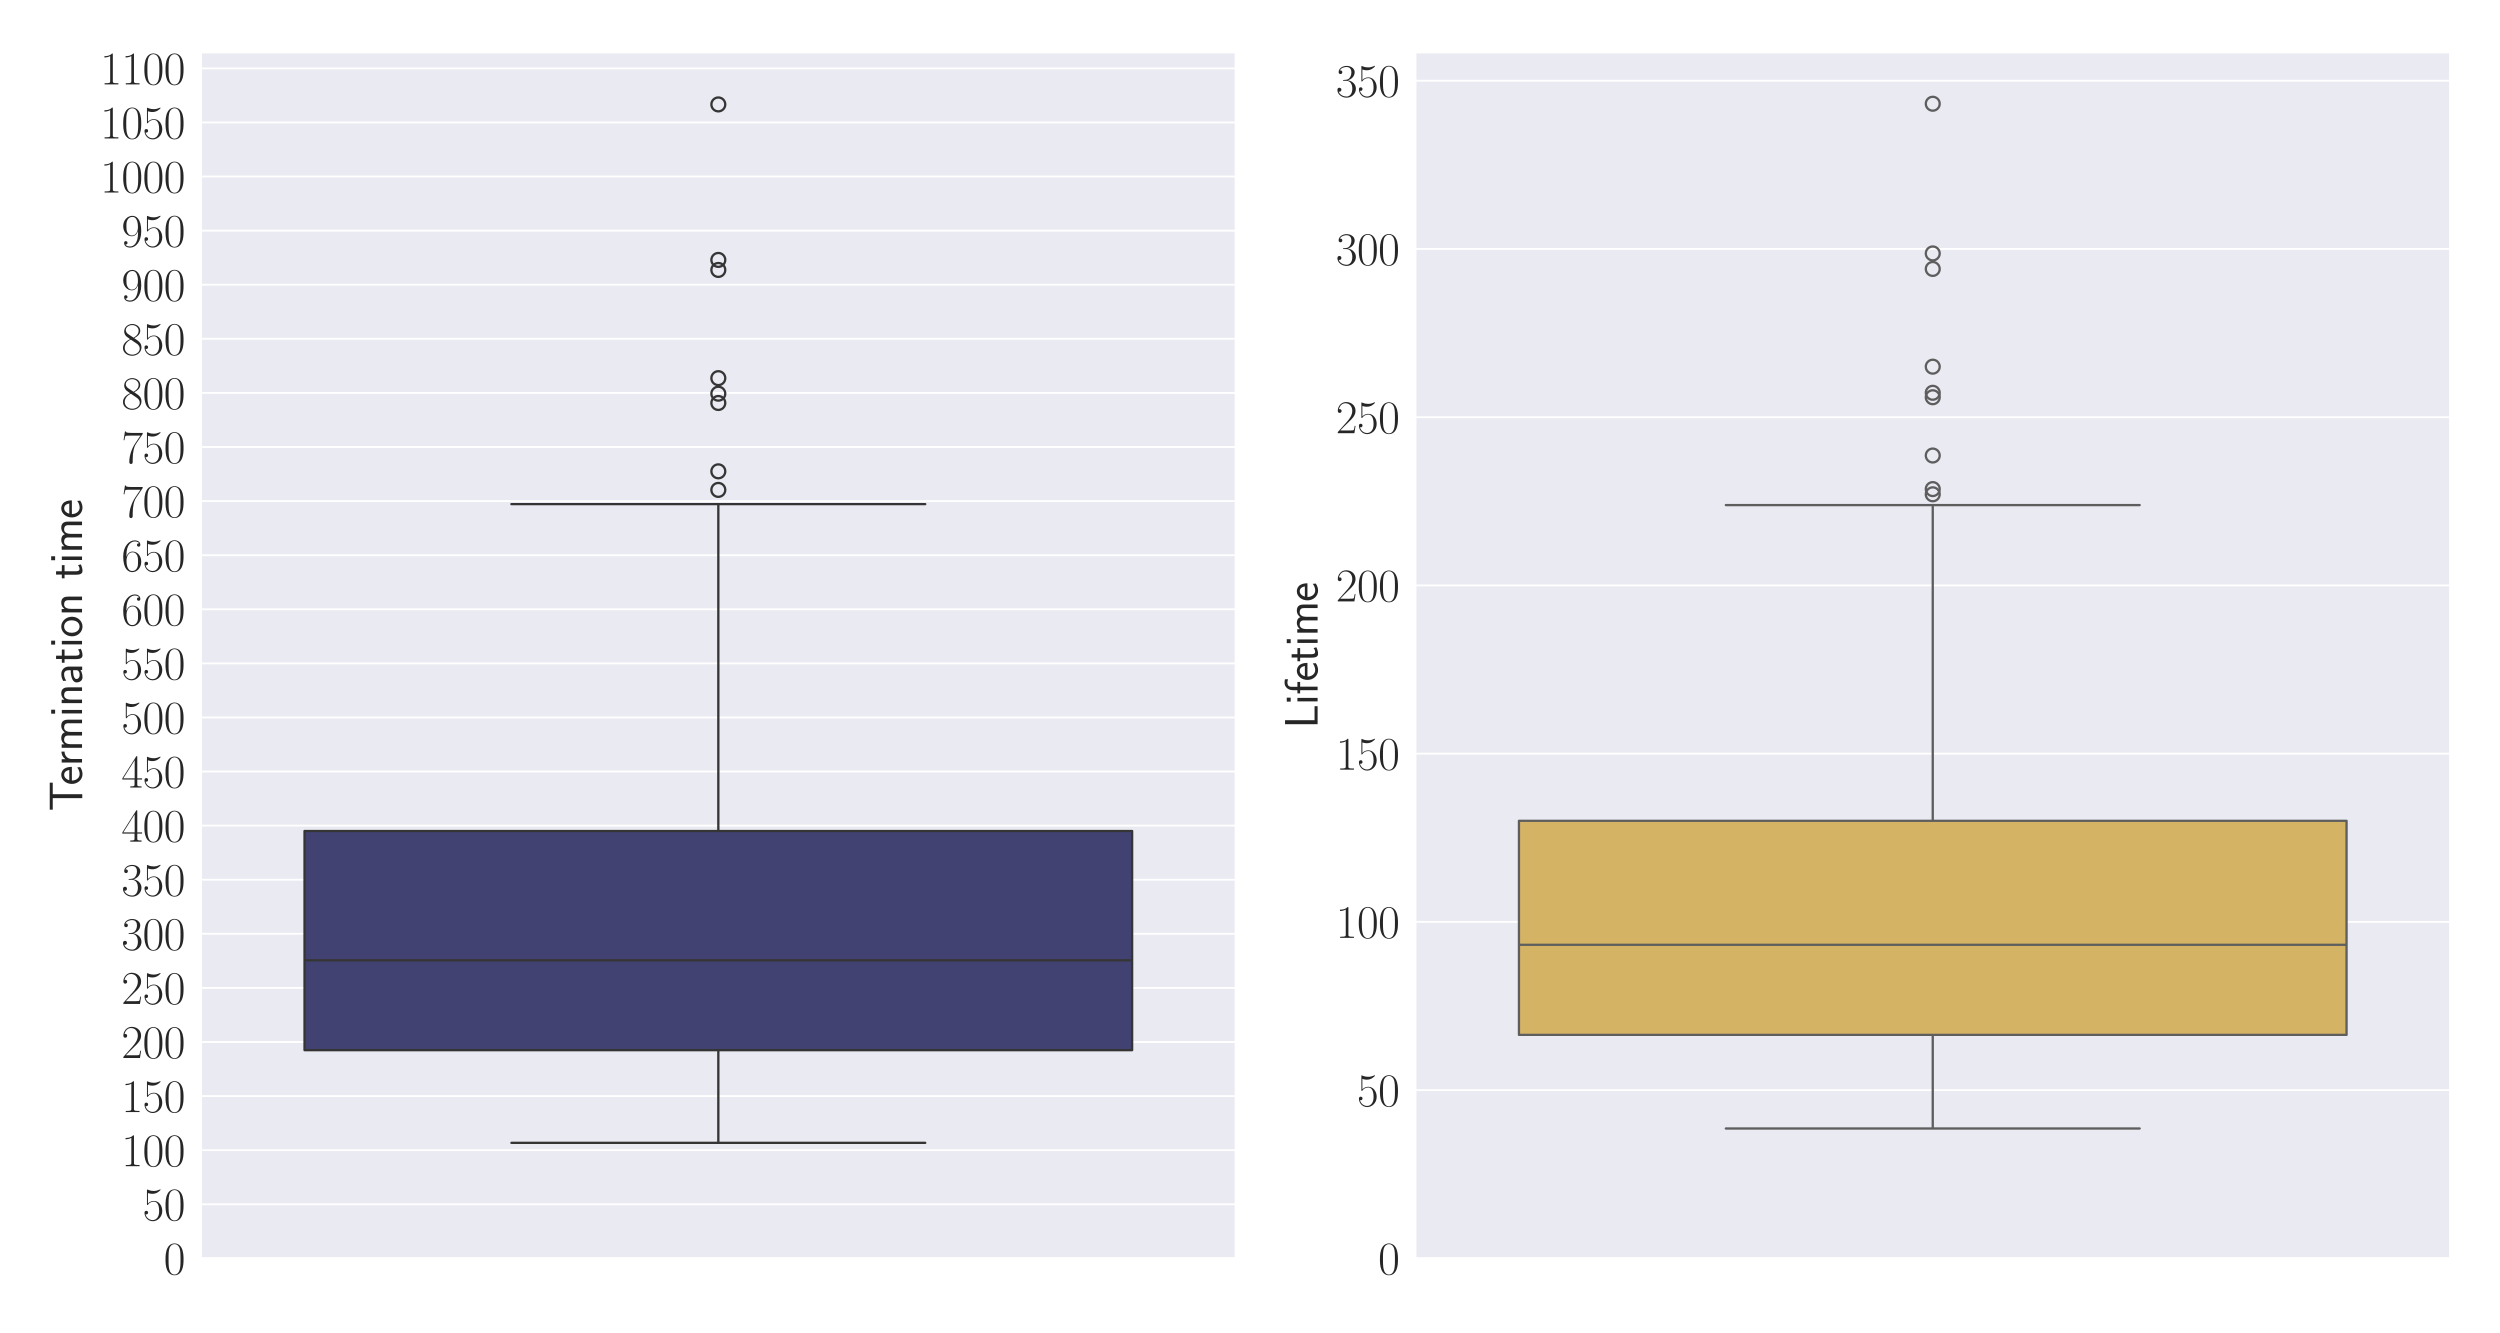 <?xml version="1.0" encoding="utf-8" standalone="no"?>
<!DOCTYPE svg PUBLIC "-//W3C//DTD SVG 1.1//EN"
  "http://www.w3.org/Graphics/SVG/1.1/DTD/svg11.dtd">
<svg xmlns:xlink="http://www.w3.org/1999/xlink" width="1080pt" height="576pt" viewBox="0 0 1080 576" xmlns="http://www.w3.org/2000/svg" version="1.1">
 <defs>
  <style type="text/css">*{stroke-linejoin: round; stroke-linecap: butt}</style>
 </defs>
 <g id="figure_1">
  <g id="patch_1">
   <path d="M 0 576 
L 1080 576 
L 1080 0 
L 0 0 
z
" style="fill: #ffffff"/>
  </g>
  <g id="axes_1">
   <g id="patch_2">
    <path d="M 86.865 543.606 
L 533.769 543.606 
L 533.769 22.681 
L 86.865 22.681 
z
" style="fill: #eaeaf2"/>
   </g>
   <g id="matplotlib.axis_1">
    <g id="xtick_1"/>
   </g>
   <g id="matplotlib.axis_2">
    <g id="ytick_1">
     <g id="line2d_1">
      <path d="M 86.865 543.606 
L 533.769 543.606 
" clip-path="url(#p04469f9570)" style="fill: none; stroke: #ffffff; stroke-width: 0.8; stroke-linecap: round"/>
     </g>
     <g id="text_1">
      <!-- $\mathdefault{0}$ -->
      <g style="fill: #262626" transform="translate(70.727 550.524) scale(0.2 -0.2)">
       <defs>
        <path id="CMR17-30" d="M 2688 2025 
C 2688 2416 2682 3080 2413 3591 
C 2176 4039 1798 4198 1466 4198 
C 1158 4198 768 4058 525 3597 
C 269 3118 243 2524 243 2025 
C 243 1661 250 1106 448 619 
C 723 -39 1216 -128 1466 -128 
C 1760 -128 2208 -7 2470 600 
C 2662 1042 2688 1559 2688 2025 
z
M 1466 -26 
C 1056 -26 813 325 723 812 
C 653 1188 653 1738 653 2096 
C 653 2588 653 2997 736 3387 
C 858 3929 1216 4096 1466 4096 
C 1728 4096 2067 3923 2189 3400 
C 2272 3036 2278 2607 2278 2096 
C 2278 1680 2278 1169 2202 792 
C 2067 95 1690 -26 1466 -26 
z
" transform="scale(0.016)"/>
       </defs>
       <use xlink:href="#CMR17-30" transform="scale(0.996)"/>
      </g>
     </g>
    </g>
    <g id="ytick_2">
     <g id="line2d_2">
      <path d="M 86.865 520.239 
L 533.769 520.239 
" clip-path="url(#p04469f9570)" style="fill: none; stroke: #ffffff; stroke-width: 0.8; stroke-linecap: round"/>
     </g>
     <g id="text_2">
      <!-- $\mathdefault{50}$ -->
      <g style="fill: #262626" transform="translate(61.589 527.158) scale(0.2 -0.2)">
       <defs>
        <path id="CMR17-35" d="M 730 3692 
C 794 3666 1056 3584 1325 3584 
C 1920 3584 2246 3911 2432 4100 
C 2432 4157 2432 4192 2394 4192 
C 2387 4192 2374 4192 2323 4163 
C 2099 4058 1837 3973 1517 3973 
C 1325 3973 1037 3999 723 4139 
C 653 4171 640 4171 634 4171 
C 602 4171 595 4164 595 4037 
L 595 2203 
C 595 2089 595 2057 659 2057 
C 691 2057 704 2070 736 2114 
C 941 2401 1222 2522 1542 2522 
C 1766 2522 2246 2382 2246 1289 
C 2246 1085 2246 715 2054 421 
C 1894 159 1645 25 1370 25 
C 947 25 518 320 403 814 
C 429 807 480 795 506 795 
C 589 795 749 840 749 1038 
C 749 1210 627 1280 506 1280 
C 358 1280 262 1190 262 1011 
C 262 454 704 -128 1382 -128 
C 2042 -128 2669 440 2669 1264 
C 2669 2030 2170 2624 1549 2624 
C 1222 2624 947 2503 730 2274 
L 730 3692 
z
" transform="scale(0.016)"/>
       </defs>
       <use xlink:href="#CMR17-35" transform="scale(0.996)"/>
       <use xlink:href="#CMR17-30" transform="translate(45.69 0) scale(0.996)"/>
      </g>
     </g>
    </g>
    <g id="ytick_3">
     <g id="line2d_3">
      <path d="M 86.865 496.872 
L 533.769 496.872 
" clip-path="url(#p04469f9570)" style="fill: none; stroke: #ffffff; stroke-width: 0.8; stroke-linecap: round"/>
     </g>
     <g id="text_3">
      <!-- $\mathdefault{100}$ -->
      <g style="fill: #262626" transform="translate(52.451 503.791) scale(0.2 -0.2)">
       <defs>
        <path id="CMR17-31" d="M 1702 4058 
C 1702 4192 1696 4192 1606 4192 
C 1357 3916 979 3827 621 3827 
C 602 3827 570 3827 563 3808 
C 557 3795 557 3782 557 3648 
C 755 3648 1088 3686 1344 3839 
L 1344 461 
C 1344 236 1331 160 781 160 
L 589 160 
L 589 0 
C 896 0 1216 0 1523 0 
C 1830 0 2150 0 2458 0 
L 2458 160 
L 2266 160 
C 1715 160 1702 230 1702 458 
L 1702 4058 
z
" transform="scale(0.016)"/>
       </defs>
       <use xlink:href="#CMR17-31" transform="scale(0.996)"/>
       <use xlink:href="#CMR17-30" transform="translate(45.69 0) scale(0.996)"/>
       <use xlink:href="#CMR17-30" transform="translate(91.381 0) scale(0.996)"/>
      </g>
     </g>
    </g>
    <g id="ytick_4">
     <g id="line2d_4">
      <path d="M 86.865 473.506 
L 533.769 473.506 
" clip-path="url(#p04469f9570)" style="fill: none; stroke: #ffffff; stroke-width: 0.8; stroke-linecap: round"/>
     </g>
     <g id="text_4">
      <!-- $\mathdefault{150}$ -->
      <g style="fill: #262626" transform="translate(52.451 480.424) scale(0.2 -0.2)">
       <use xlink:href="#CMR17-31" transform="scale(0.996)"/>
       <use xlink:href="#CMR17-35" transform="translate(45.69 0) scale(0.996)"/>
       <use xlink:href="#CMR17-30" transform="translate(91.381 0) scale(0.996)"/>
      </g>
     </g>
    </g>
    <g id="ytick_5">
     <g id="line2d_5">
      <path d="M 86.865 450.139 
L 533.769 450.139 
" clip-path="url(#p04469f9570)" style="fill: none; stroke: #ffffff; stroke-width: 0.8; stroke-linecap: round"/>
     </g>
     <g id="text_5">
      <!-- $\mathdefault{200}$ -->
      <g style="fill: #262626" transform="translate(52.451 457.057) scale(0.2 -0.2)">
       <defs>
        <path id="CMR17-32" d="M 2669 989 
L 2554 989 
C 2490 536 2438 459 2413 420 
C 2381 369 1920 369 1830 369 
L 602 369 
C 832 619 1280 1072 1824 1597 
C 2214 1967 2669 2402 2669 3035 
C 2669 3790 2067 4224 1395 4224 
C 691 4224 262 3604 262 3030 
C 262 2780 448 2748 525 2748 
C 589 2748 781 2787 781 3010 
C 781 3207 614 3264 525 3264 
C 486 3264 448 3258 422 3245 
C 544 3790 915 4058 1306 4058 
C 1862 4058 2227 3617 2227 3035 
C 2227 2479 1901 2000 1536 1584 
L 262 146 
L 262 0 
L 2515 0 
L 2669 989 
z
" transform="scale(0.016)"/>
       </defs>
       <use xlink:href="#CMR17-32" transform="scale(0.996)"/>
       <use xlink:href="#CMR17-30" transform="translate(45.69 0) scale(0.996)"/>
       <use xlink:href="#CMR17-30" transform="translate(91.381 0) scale(0.996)"/>
      </g>
     </g>
    </g>
    <g id="ytick_6">
     <g id="line2d_6">
      <path d="M 86.865 426.772 
L 533.769 426.772 
" clip-path="url(#p04469f9570)" style="fill: none; stroke: #ffffff; stroke-width: 0.8; stroke-linecap: round"/>
     </g>
     <g id="text_6">
      <!-- $\mathdefault{250}$ -->
      <g style="fill: #262626" transform="translate(52.451 433.691) scale(0.2 -0.2)">
       <use xlink:href="#CMR17-32" transform="scale(0.996)"/>
       <use xlink:href="#CMR17-35" transform="translate(45.69 0) scale(0.996)"/>
       <use xlink:href="#CMR17-30" transform="translate(91.381 0) scale(0.996)"/>
      </g>
     </g>
    </g>
    <g id="ytick_7">
     <g id="line2d_7">
      <path d="M 86.865 403.405 
L 533.769 403.405 
" clip-path="url(#p04469f9570)" style="fill: none; stroke: #ffffff; stroke-width: 0.8; stroke-linecap: round"/>
     </g>
     <g id="text_7">
      <!-- $\mathdefault{300}$ -->
      <g style="fill: #262626" transform="translate(52.451 410.324) scale(0.2 -0.2)">
       <defs>
        <path id="CMR17-33" d="M 1414 2157 
C 1984 2157 2234 1662 2234 1090 
C 2234 320 1824 25 1453 25 
C 1114 25 563 194 390 693 
C 422 680 454 680 486 680 
C 640 680 755 782 755 948 
C 755 1133 614 1216 486 1216 
C 378 1216 211 1165 211 926 
C 211 335 787 -128 1466 -128 
C 2176 -128 2720 430 2720 1085 
C 2720 1707 2208 2157 1600 2227 
C 2086 2328 2554 2756 2554 3329 
C 2554 3820 2048 4179 1472 4179 
C 890 4179 378 3829 378 3329 
C 378 3110 544 3072 627 3072 
C 762 3072 877 3155 877 3321 
C 877 3486 762 3569 627 3569 
C 602 3569 570 3569 544 3557 
C 730 3959 1235 4032 1459 4032 
C 1683 4032 2106 3925 2106 3320 
C 2106 3143 2080 2828 1862 2550 
C 1670 2304 1453 2304 1242 2284 
C 1210 2284 1062 2269 1037 2269 
C 992 2263 966 2257 966 2208 
C 966 2163 973 2157 1101 2157 
L 1414 2157 
z
" transform="scale(0.016)"/>
       </defs>
       <use xlink:href="#CMR17-33" transform="scale(0.996)"/>
       <use xlink:href="#CMR17-30" transform="translate(45.69 0) scale(0.996)"/>
       <use xlink:href="#CMR17-30" transform="translate(91.381 0) scale(0.996)"/>
      </g>
     </g>
    </g>
    <g id="ytick_8">
     <g id="line2d_8">
      <path d="M 86.865 380.039 
L 533.769 380.039 
" clip-path="url(#p04469f9570)" style="fill: none; stroke: #ffffff; stroke-width: 0.8; stroke-linecap: round"/>
     </g>
     <g id="text_8">
      <!-- $\mathdefault{350}$ -->
      <g style="fill: #262626" transform="translate(52.451 386.957) scale(0.2 -0.2)">
       <use xlink:href="#CMR17-33" transform="scale(0.996)"/>
       <use xlink:href="#CMR17-35" transform="translate(45.69 0) scale(0.996)"/>
       <use xlink:href="#CMR17-30" transform="translate(91.381 0) scale(0.996)"/>
      </g>
     </g>
    </g>
    <g id="ytick_9">
     <g id="line2d_9">
      <path d="M 86.865 356.672 
L 533.769 356.672 
" clip-path="url(#p04469f9570)" style="fill: none; stroke: #ffffff; stroke-width: 0.8; stroke-linecap: round"/>
     </g>
     <g id="text_9">
      <!-- $\mathdefault{400}$ -->
      <g style="fill: #262626" transform="translate(52.451 363.59) scale(0.2 -0.2)">
       <defs>
        <path id="CMR17-34" d="M 2150 4122 
C 2150 4256 2144 4256 2029 4256 
L 128 1254 
L 128 1088 
L 1779 1088 
L 1779 457 
C 1779 224 1766 160 1318 160 
L 1197 160 
L 1197 0 
C 1402 0 1747 0 1965 0 
C 2182 0 2528 0 2733 0 
L 2733 160 
L 2611 160 
C 2163 160 2150 224 2150 457 
L 2150 1088 
L 2803 1088 
L 2803 1254 
L 2150 1254 
L 2150 4122 
z
M 1798 3703 
L 1798 1254 
L 256 1254 
L 1798 3703 
z
" transform="scale(0.016)"/>
       </defs>
       <use xlink:href="#CMR17-34" transform="scale(0.996)"/>
       <use xlink:href="#CMR17-30" transform="translate(45.69 0) scale(0.996)"/>
       <use xlink:href="#CMR17-30" transform="translate(91.381 0) scale(0.996)"/>
      </g>
     </g>
    </g>
    <g id="ytick_10">
     <g id="line2d_10">
      <path d="M 86.865 333.305 
L 533.769 333.305 
" clip-path="url(#p04469f9570)" style="fill: none; stroke: #ffffff; stroke-width: 0.8; stroke-linecap: round"/>
     </g>
     <g id="text_10">
      <!-- $\mathdefault{450}$ -->
      <g style="fill: #262626" transform="translate(52.451 340.224) scale(0.2 -0.2)">
       <use xlink:href="#CMR17-34" transform="scale(0.996)"/>
       <use xlink:href="#CMR17-35" transform="translate(45.69 0) scale(0.996)"/>
       <use xlink:href="#CMR17-30" transform="translate(91.381 0) scale(0.996)"/>
      </g>
     </g>
    </g>
    <g id="ytick_11">
     <g id="line2d_11">
      <path d="M 86.865 309.938 
L 533.769 309.938 
" clip-path="url(#p04469f9570)" style="fill: none; stroke: #ffffff; stroke-width: 0.8; stroke-linecap: round"/>
     </g>
     <g id="text_11">
      <!-- $\mathdefault{500}$ -->
      <g style="fill: #262626" transform="translate(52.451 316.857) scale(0.2 -0.2)">
       <use xlink:href="#CMR17-35" transform="scale(0.996)"/>
       <use xlink:href="#CMR17-30" transform="translate(45.69 0) scale(0.996)"/>
       <use xlink:href="#CMR17-30" transform="translate(91.381 0) scale(0.996)"/>
      </g>
     </g>
    </g>
    <g id="ytick_12">
     <g id="line2d_12">
      <path d="M 86.865 286.572 
L 533.769 286.572 
" clip-path="url(#p04469f9570)" style="fill: none; stroke: #ffffff; stroke-width: 0.8; stroke-linecap: round"/>
     </g>
     <g id="text_12">
      <!-- $\mathdefault{550}$ -->
      <g style="fill: #262626" transform="translate(52.451 293.49) scale(0.2 -0.2)">
       <use xlink:href="#CMR17-35" transform="scale(0.996)"/>
       <use xlink:href="#CMR17-35" transform="translate(45.69 0) scale(0.996)"/>
       <use xlink:href="#CMR17-30" transform="translate(91.381 0) scale(0.996)"/>
      </g>
     </g>
    </g>
    <g id="ytick_13">
     <g id="line2d_13">
      <path d="M 86.865 263.205 
L 533.769 263.205 
" clip-path="url(#p04469f9570)" style="fill: none; stroke: #ffffff; stroke-width: 0.8; stroke-linecap: round"/>
     </g>
     <g id="text_13">
      <!-- $\mathdefault{600}$ -->
      <g style="fill: #262626" transform="translate(52.451 270.123) scale(0.2 -0.2)">
       <defs>
        <path id="CMR17-36" d="M 678 2176 
C 678 3690 1395 4032 1811 4032 
C 1946 4032 2272 4009 2400 3776 
C 2298 3776 2106 3776 2106 3553 
C 2106 3381 2246 3323 2336 3323 
C 2394 3323 2566 3348 2566 3560 
C 2566 3954 2246 4179 1805 4179 
C 1043 4179 243 3390 243 1984 
C 243 253 966 -128 1478 -128 
C 2099 -128 2688 427 2688 1283 
C 2688 2081 2170 2662 1517 2662 
C 1126 2662 838 2407 678 1960 
L 678 2176 
z
M 1478 25 
C 691 25 691 1200 691 1436 
C 691 1896 909 2560 1504 2560 
C 1613 2560 1926 2560 2138 2120 
C 2253 1870 2253 1609 2253 1289 
C 2253 944 2253 690 2118 434 
C 1978 171 1773 25 1478 25 
z
" transform="scale(0.016)"/>
       </defs>
       <use xlink:href="#CMR17-36" transform="scale(0.996)"/>
       <use xlink:href="#CMR17-30" transform="translate(45.69 0) scale(0.996)"/>
       <use xlink:href="#CMR17-30" transform="translate(91.381 0) scale(0.996)"/>
      </g>
     </g>
    </g>
    <g id="ytick_14">
     <g id="line2d_14">
      <path d="M 86.865 239.838 
L 533.769 239.838 
" clip-path="url(#p04469f9570)" style="fill: none; stroke: #ffffff; stroke-width: 0.8; stroke-linecap: round"/>
     </g>
     <g id="text_14">
      <!-- $\mathdefault{650}$ -->
      <g style="fill: #262626" transform="translate(52.451 246.757) scale(0.2 -0.2)">
       <use xlink:href="#CMR17-36" transform="scale(0.996)"/>
       <use xlink:href="#CMR17-35" transform="translate(45.69 0) scale(0.996)"/>
       <use xlink:href="#CMR17-30" transform="translate(91.381 0) scale(0.996)"/>
      </g>
     </g>
    </g>
    <g id="ytick_15">
     <g id="line2d_15">
      <path d="M 86.865 216.471 
L 533.769 216.471 
" clip-path="url(#p04469f9570)" style="fill: none; stroke: #ffffff; stroke-width: 0.8; stroke-linecap: round"/>
     </g>
     <g id="text_15">
      <!-- $\mathdefault{700}$ -->
      <g style="fill: #262626" transform="translate(52.451 223.39) scale(0.2 -0.2)">
       <defs>
        <path id="CMR17-37" d="M 2886 3941 
L 2886 4081 
L 1382 4081 
C 634 4081 621 4165 595 4288 
L 480 4288 
L 294 3094 
L 410 3094 
C 429 3215 474 3540 550 3661 
C 589 3712 1062 3712 1171 3712 
L 2579 3712 
L 1869 2661 
C 1395 1954 1069 999 1069 165 
C 1069 89 1069 -128 1299 -128 
C 1530 -128 1530 89 1530 171 
L 1530 465 
C 1530 1508 1709 2196 2003 2636 
L 2886 3941 
z
" transform="scale(0.016)"/>
       </defs>
       <use xlink:href="#CMR17-37" transform="scale(0.996)"/>
       <use xlink:href="#CMR17-30" transform="translate(45.69 0) scale(0.996)"/>
       <use xlink:href="#CMR17-30" transform="translate(91.381 0) scale(0.996)"/>
      </g>
     </g>
    </g>
    <g id="ytick_16">
     <g id="line2d_16">
      <path d="M 86.865 193.105 
L 533.769 193.105 
" clip-path="url(#p04469f9570)" style="fill: none; stroke: #ffffff; stroke-width: 0.8; stroke-linecap: round"/>
     </g>
     <g id="text_16">
      <!-- $\mathdefault{750}$ -->
      <g style="fill: #262626" transform="translate(52.451 200.023) scale(0.2 -0.2)">
       <use xlink:href="#CMR17-37" transform="scale(0.996)"/>
       <use xlink:href="#CMR17-35" transform="translate(45.69 0) scale(0.996)"/>
       <use xlink:href="#CMR17-30" transform="translate(91.381 0) scale(0.996)"/>
      </g>
     </g>
    </g>
    <g id="ytick_17">
     <g id="line2d_17">
      <path d="M 86.865 169.738 
L 533.769 169.738 
" clip-path="url(#p04469f9570)" style="fill: none; stroke: #ffffff; stroke-width: 0.8; stroke-linecap: round"/>
     </g>
     <g id="text_17">
      <!-- $\mathdefault{800}$ -->
      <g style="fill: #262626" transform="translate(52.451 176.656) scale(0.2 -0.2)">
       <defs>
        <path id="CMR17-38" d="M 1741 2264 
C 2144 2467 2554 2773 2554 3263 
C 2554 3841 1990 4179 1472 4179 
C 890 4179 378 3759 378 3180 
C 378 3021 416 2747 666 2505 
C 730 2442 998 2251 1171 2130 
C 883 1983 211 1634 211 934 
C 211 279 838 -128 1459 -128 
C 2144 -128 2720 362 2720 1010 
C 2720 1590 2330 1857 2074 2029 
L 1741 2264 
z
M 902 2822 
C 851 2854 595 3051 595 3351 
C 595 3739 998 4032 1459 4032 
C 1965 4032 2336 3676 2336 3262 
C 2336 2669 1670 2331 1638 2331 
C 1632 2331 1626 2331 1574 2370 
L 902 2822 
z
M 2080 1519 
C 2176 1449 2483 1240 2483 851 
C 2483 381 2010 25 1472 25 
C 890 25 448 438 448 940 
C 448 1443 838 1862 1280 2060 
L 2080 1519 
z
" transform="scale(0.016)"/>
       </defs>
       <use xlink:href="#CMR17-38" transform="scale(0.996)"/>
       <use xlink:href="#CMR17-30" transform="translate(45.69 0) scale(0.996)"/>
       <use xlink:href="#CMR17-30" transform="translate(91.381 0) scale(0.996)"/>
      </g>
     </g>
    </g>
    <g id="ytick_18">
     <g id="line2d_18">
      <path d="M 86.865 146.371 
L 533.769 146.371 
" clip-path="url(#p04469f9570)" style="fill: none; stroke: #ffffff; stroke-width: 0.8; stroke-linecap: round"/>
     </g>
     <g id="text_18">
      <!-- $\mathdefault{850}$ -->
      <g style="fill: #262626" transform="translate(52.451 153.29) scale(0.2 -0.2)">
       <use xlink:href="#CMR17-38" transform="scale(0.996)"/>
       <use xlink:href="#CMR17-35" transform="translate(45.69 0) scale(0.996)"/>
       <use xlink:href="#CMR17-30" transform="translate(91.381 0) scale(0.996)"/>
      </g>
     </g>
    </g>
    <g id="ytick_19">
     <g id="line2d_19">
      <path d="M 86.865 123.004 
L 533.769 123.004 
" clip-path="url(#p04469f9570)" style="fill: none; stroke: #ffffff; stroke-width: 0.8; stroke-linecap: round"/>
     </g>
     <g id="text_19">
      <!-- $\mathdefault{900}$ -->
      <g style="fill: #262626" transform="translate(52.451 129.923) scale(0.2 -0.2)">
       <defs>
        <path id="CMR17-39" d="M 2253 1864 
C 2253 464 1670 31 1190 31 
C 1043 31 685 31 538 294 
C 704 268 826 357 826 518 
C 826 692 685 749 595 749 
C 538 749 365 723 365 506 
C 365 71 742 -128 1203 -128 
C 1939 -128 2688 674 2688 2073 
C 2688 3817 1971 4179 1485 4179 
C 851 4179 243 3628 243 2778 
C 243 1991 762 1408 1414 1408 
C 1952 1408 2189 1903 2253 2112 
L 2253 1864 
z
M 1427 1510 
C 1254 1510 1011 1542 813 1922 
C 678 2169 678 2461 678 2771 
C 678 3146 678 3405 858 3684 
C 947 3817 1114 4032 1485 4032 
C 2240 4032 2240 2885 2240 2632 
C 2240 2182 2035 1510 1427 1510 
z
" transform="scale(0.016)"/>
       </defs>
       <use xlink:href="#CMR17-39" transform="scale(0.996)"/>
       <use xlink:href="#CMR17-30" transform="translate(45.69 0) scale(0.996)"/>
       <use xlink:href="#CMR17-30" transform="translate(91.381 0) scale(0.996)"/>
      </g>
     </g>
    </g>
    <g id="ytick_20">
     <g id="line2d_20">
      <path d="M 86.865 99.638 
L 533.769 99.638 
" clip-path="url(#p04469f9570)" style="fill: none; stroke: #ffffff; stroke-width: 0.8; stroke-linecap: round"/>
     </g>
     <g id="text_20">
      <!-- $\mathdefault{950}$ -->
      <g style="fill: #262626" transform="translate(52.451 106.556) scale(0.2 -0.2)">
       <use xlink:href="#CMR17-39" transform="scale(0.996)"/>
       <use xlink:href="#CMR17-35" transform="translate(45.69 0) scale(0.996)"/>
       <use xlink:href="#CMR17-30" transform="translate(91.381 0) scale(0.996)"/>
      </g>
     </g>
    </g>
    <g id="ytick_21">
     <g id="line2d_21">
      <path d="M 86.865 76.271 
L 533.769 76.271 
" clip-path="url(#p04469f9570)" style="fill: none; stroke: #ffffff; stroke-width: 0.8; stroke-linecap: round"/>
     </g>
     <g id="text_21">
      <!-- $\mathdefault{1000}$ -->
      <g style="fill: #262626" transform="translate(43.313 83.189) scale(0.2 -0.2)">
       <use xlink:href="#CMR17-31" transform="scale(0.996)"/>
       <use xlink:href="#CMR17-30" transform="translate(45.69 0) scale(0.996)"/>
       <use xlink:href="#CMR17-30" transform="translate(91.381 0) scale(0.996)"/>
       <use xlink:href="#CMR17-30" transform="translate(137.071 0) scale(0.996)"/>
      </g>
     </g>
    </g>
    <g id="ytick_22">
     <g id="line2d_22">
      <path d="M 86.865 52.904 
L 533.769 52.904 
" clip-path="url(#p04469f9570)" style="fill: none; stroke: #ffffff; stroke-width: 0.8; stroke-linecap: round"/>
     </g>
     <g id="text_22">
      <!-- $\mathdefault{1050}$ -->
      <g style="fill: #262626" transform="translate(43.313 59.823) scale(0.2 -0.2)">
       <use xlink:href="#CMR17-31" transform="scale(0.996)"/>
       <use xlink:href="#CMR17-30" transform="translate(45.69 0) scale(0.996)"/>
       <use xlink:href="#CMR17-35" transform="translate(91.381 0) scale(0.996)"/>
       <use xlink:href="#CMR17-30" transform="translate(137.071 0) scale(0.996)"/>
      </g>
     </g>
    </g>
    <g id="ytick_23">
     <g id="line2d_23">
      <path d="M 86.865 29.537 
L 533.769 29.537 
" clip-path="url(#p04469f9570)" style="fill: none; stroke: #ffffff; stroke-width: 0.8; stroke-linecap: round"/>
     </g>
     <g id="text_23">
      <!-- $\mathdefault{1100}$ -->
      <g style="fill: #262626" transform="translate(43.313 36.456) scale(0.2 -0.2)">
       <use xlink:href="#CMR17-31" transform="scale(0.996)"/>
       <use xlink:href="#CMR17-31" transform="translate(45.69 0) scale(0.996)"/>
       <use xlink:href="#CMR17-30" transform="translate(91.381 0) scale(0.996)"/>
       <use xlink:href="#CMR17-30" transform="translate(137.071 0) scale(0.996)"/>
      </g>
     </g>
    </g>
    <g id="text_24">
     <!-- Termination time -->
     <g style="fill: #262626" transform="translate(35.437 350.47) rotate(-90) scale(0.2 -0.2)">
      <defs>
       <path id="CMSS17-54" d="M 2317 3968 
L 2848 3968 
C 2925 3968 3002 3968 3078 3968 
L 3878 3968 
L 3878 4376 
L 218 4376 
L 218 3968 
L 1018 3968 
C 1094 3968 1171 3968 1248 3968 
L 1779 3968 
L 1779 -32 
L 2317 -32 
L 2317 3968 
z
" transform="scale(0.016)"/>
       <path id="CMSS17-65" d="M 2502 1377 
C 2502 1590 2490 2003 2285 2345 
C 2061 2713 1696 2816 1421 2816 
C 755 2816 192 2188 192 1375 
C 192 582 774 -64 1510 -64 
C 1798 -64 2150 19 2470 248 
C 2470 274 2458 414 2451 420 
C 2451 433 2432 630 2432 656 
C 2125 407 1773 325 1517 325 
C 1107 325 666 667 646 1377 
L 2502 1377 
z
M 698 1728 
C 781 2084 1062 2421 1421 2421 
C 1517 2421 1965 2421 2080 1728 
L 698 1728 
z
" transform="scale(0.016)"/>
       <path id="CMSS17-72" d="M 954 1363 
C 954 1965 1395 2368 1958 2368 
L 1958 2789 
C 1549 2789 1165 2585 934 2253 
L 934 2758 
L 480 2758 
L 480 0 
L 954 0 
L 954 1363 
z
" transform="scale(0.016)"/>
       <path id="CMSS17-6d" d="M 4288 1877 
C 4288 2308 4179 2816 3462 2816 
C 2982 2816 2694 2516 2566 2331 
C 2451 2670 2182 2816 1798 2816 
C 1363 2816 1088 2568 941 2389 
L 941 2758 
L 474 2758 
L 474 0 
L 960 0 
L 960 1559 
C 960 1939 1101 2428 1555 2428 
C 2138 2428 2138 2016 2138 1829 
L 2138 0 
L 2624 0 
L 2624 1559 
C 2624 1939 2765 2428 3219 2428 
C 3802 2428 3802 2016 3802 1829 
L 3802 0 
L 4288 0 
L 4288 1877 
z
" transform="scale(0.016)"/>
       <path id="CMSS17-69" d="M 979 4183 
L 442 4183 
L 442 3648 
L 979 3648 
L 979 4183 
z
M 947 2739 
L 474 2739 
L 474 0 
L 947 0 
L 947 2739 
z
" transform="scale(0.016)"/>
       <path id="CMSS17-6e" d="M 2618 1877 
C 2618 2283 2522 2816 1798 2816 
C 1389 2816 1120 2606 941 2389 
L 941 2758 
L 474 2758 
L 474 0 
L 960 0 
L 960 1559 
C 960 1964 1114 2428 1549 2428 
C 2112 2428 2131 2048 2131 1829 
L 2131 0 
L 2618 0 
L 2618 1877 
z
" transform="scale(0.016)"/>
       <path id="CMSS17-61" d="M 2406 1791 
C 2406 2392 1978 2808 1402 2808 
C 1120 2808 813 2757 461 2553 
L 499 2135 
C 659 2248 934 2432 1395 2432 
C 1722 2432 1920 2180 1920 1782 
L 1920 1536 
C 896 1536 256 1238 256 726 
C 256 461 416 -64 947 -64 
C 1043 -64 1562 -64 1933 217 
L 1933 -19 
L 2406 -19 
L 2406 1791 
z
M 1920 816 
C 1920 701 1920 548 1728 434 
C 1562 325 1350 325 1261 325 
C 941 325 723 511 723 744 
C 723 1211 1722 1211 1920 1211 
L 1920 816 
z
" transform="scale(0.016)"/>
       <path id="CMSS17-74" d="M 1069 2368 
L 1901 2368 
L 1901 2737 
L 1069 2737 
L 1069 3520 
L 614 3520 
L 614 2737 
L 109 2737 
L 109 2368 
L 602 2368 
L 602 749 
C 602 384 685 -64 1107 -64 
C 1427 -64 1722 25 2003 172 
L 1901 548 
C 1747 414 1562 337 1363 337 
C 1082 337 1069 696 1069 856 
L 1069 2368 
z
" transform="scale(0.016)"/>
       <path id="CMSS17-6f" d="M 2829 1356 
C 2829 2176 2221 2816 1504 2816 
C 768 2816 173 2157 173 1356 
C 173 544 787 -64 1498 -64 
C 2227 -64 2829 563 2829 1356 
z
M 1504 337 
C 1050 337 659 709 659 1408 
C 659 2151 1114 2427 1498 2427 
C 1914 2427 2342 2126 2342 1408 
C 2342 683 1926 337 1504 337 
z
" transform="scale(0.016)"/>
      </defs>
      <use xlink:href="#CMSS17-54" transform="scale(0.996)"/>
      <use xlink:href="#CMSS17-65" transform="translate(56.012 0) scale(0.996)"/>
      <use xlink:href="#CMSS17-72" transform="translate(97.651 0) scale(0.996)"/>
      <use xlink:href="#CMSS17-6d" transform="translate(129.561 0) scale(0.996)"/>
      <use xlink:href="#CMSS17-69" transform="translate(203.79 0) scale(0.996)"/>
      <use xlink:href="#CMSS17-6e" transform="translate(225.971 0) scale(0.996)"/>
      <use xlink:href="#CMSS17-61" transform="translate(274.176 0) scale(0.996)"/>
      <use xlink:href="#CMSS17-74" transform="translate(319.098 0) scale(0.996)"/>
      <use xlink:href="#CMSS17-69" transform="translate(352.929 0) scale(0.996)"/>
      <use xlink:href="#CMSS17-6f" transform="translate(375.11 0) scale(0.996)"/>
      <use xlink:href="#CMSS17-6e" transform="translate(421.954 0) scale(0.996)"/>
      <use xlink:href="#CMSS17-74" transform="translate(501.388 0) scale(0.996)"/>
      <use xlink:href="#CMSS17-69" transform="translate(535.219 0) scale(0.996)"/>
      <use xlink:href="#CMSS17-6d" transform="translate(557.4 0) scale(0.996)"/>
      <use xlink:href="#CMSS17-65" transform="translate(631.629 0) scale(0.996)"/>
     </g>
    </g>
   </g>
   <g id="patch_3">
    <path d="M 131.555 453.669 
L 489.079 453.669 
L 489.079 358.991 
L 131.555 358.991 
L 131.555 453.669 
z
" clip-path="url(#p04469f9570)" style="fill: #414271; stroke: #353535; stroke-linejoin: miter"/>
   </g>
   <g id="line2d_24">
    <path d="M 310.317 453.669 
L 310.317 493.712 
" clip-path="url(#p04469f9570)" style="fill: none; stroke: #353535"/>
   </g>
   <g id="line2d_25">
    <path d="M 310.317 358.991 
L 310.317 217.782 
" clip-path="url(#p04469f9570)" style="fill: none; stroke: #353535"/>
   </g>
   <g id="line2d_26">
    <path d="M 220.936 493.712 
L 399.698 493.712 
" clip-path="url(#p04469f9570)" style="fill: none; stroke: #353535; stroke-linecap: round"/>
   </g>
   <g id="line2d_27">
    <path d="M 220.936 217.782 
L 399.698 217.782 
" clip-path="url(#p04469f9570)" style="fill: none; stroke: #353535; stroke-linecap: round"/>
   </g>
   <g id="line2d_28">
    <defs>
     <path id="m657133ba27" d="M 0 3 
C 0.796 3 1.559 2.684 2.121 2.121 
C 2.684 1.559 3 0.796 3 0 
C 3 -0.796 2.684 -1.559 2.121 -2.121 
C 1.559 -2.684 0.796 -3 0 -3 
C -0.796 -3 -1.559 -2.684 -2.121 -2.121 
C -2.684 -1.559 -3 -0.796 -3 0 
C -3 0.796 -2.684 1.559 -2.121 2.121 
C -1.559 2.684 -0.796 3 0 3 
z
" style="stroke: #353535"/>
    </defs>
    <g clip-path="url(#p04469f9570)">
     <use xlink:href="#m657133ba27" x="310.317" y="203.617" style="fill-opacity: 0; stroke: #353535"/>
     <use xlink:href="#m657133ba27" x="310.317" y="163.36" style="fill-opacity: 0; stroke: #353535"/>
     <use xlink:href="#m657133ba27" x="310.317" y="112.286" style="fill-opacity: 0; stroke: #353535"/>
     <use xlink:href="#m657133ba27" x="310.317" y="45.111" style="fill-opacity: 0; stroke: #353535"/>
     <use xlink:href="#m657133ba27" x="310.317" y="170.071" style="fill-opacity: 0; stroke: #353535"/>
     <use xlink:href="#m657133ba27" x="310.317" y="211.64" style="fill-opacity: 0; stroke: #353535"/>
     <use xlink:href="#m657133ba27" x="310.317" y="116.616" style="fill-opacity: 0; stroke: #353535"/>
     <use xlink:href="#m657133ba27" x="310.317" y="174.089" style="fill-opacity: 0; stroke: #353535"/>
    </g>
   </g>
   <g id="line2d_29">
    <path d="M 131.555 414.846 
L 489.079 414.846 
" clip-path="url(#p04469f9570)" style="fill: none; stroke: #353535"/>
   </g>
   <g id="patch_4">
    <path d="M 86.865 543.606 
L 86.865 22.681 
" style="fill: none; stroke: #ffffff; stroke-width: 0.8; stroke-linejoin: miter; stroke-linecap: square"/>
   </g>
   <g id="patch_5">
    <path d="M 533.769 543.606 
L 533.769 22.681 
" style="fill: none; stroke: #ffffff; stroke-width: 0.8; stroke-linejoin: miter; stroke-linecap: square"/>
   </g>
   <g id="patch_6">
    <path d="M 86.865 543.606 
L 533.769 543.606 
" style="fill: none; stroke: #ffffff; stroke-width: 0.8; stroke-linejoin: miter; stroke-linecap: square"/>
   </g>
   <g id="patch_7">
    <path d="M 86.865 22.681 
L 533.769 22.681 
" style="fill: none; stroke: #ffffff; stroke-width: 0.8; stroke-linejoin: miter; stroke-linecap: square"/>
   </g>
  </g>
  <g id="axes_2">
   <g id="patch_8">
    <path d="M 611.496 543.606 
L 1058.4 543.606 
L 1058.4 22.681 
L 611.496 22.681 
z
" style="fill: #eaeaf2"/>
   </g>
   <g id="matplotlib.axis_3">
    <g id="xtick_2"/>
   </g>
   <g id="matplotlib.axis_4">
    <g id="ytick_24">
     <g id="line2d_30">
      <path d="M 611.496 543.606 
L 1058.4 543.606 
" clip-path="url(#p764f27b045)" style="fill: none; stroke: #ffffff; stroke-width: 0.8; stroke-linecap: round"/>
     </g>
     <g id="text_25">
      <!-- $\mathdefault{0}$ -->
      <g style="fill: #262626" transform="translate(595.358 550.524) scale(0.2 -0.2)">
       <use xlink:href="#CMR17-30" transform="scale(0.996)"/>
      </g>
     </g>
    </g>
    <g id="ytick_25">
     <g id="line2d_31">
      <path d="M 611.496 470.929 
L 1058.4 470.929 
" clip-path="url(#p764f27b045)" style="fill: none; stroke: #ffffff; stroke-width: 0.8; stroke-linecap: round"/>
     </g>
     <g id="text_26">
      <!-- $\mathdefault{50}$ -->
      <g style="fill: #262626" transform="translate(586.22 477.847) scale(0.2 -0.2)">
       <use xlink:href="#CMR17-35" transform="scale(0.996)"/>
       <use xlink:href="#CMR17-30" transform="translate(45.69 0) scale(0.996)"/>
      </g>
     </g>
    </g>
    <g id="ytick_26">
     <g id="line2d_32">
      <path d="M 611.496 398.252 
L 1058.4 398.252 
" clip-path="url(#p764f27b045)" style="fill: none; stroke: #ffffff; stroke-width: 0.8; stroke-linecap: round"/>
     </g>
     <g id="text_27">
      <!-- $\mathdefault{100}$ -->
      <g style="fill: #262626" transform="translate(577.082 405.17) scale(0.2 -0.2)">
       <use xlink:href="#CMR17-31" transform="scale(0.996)"/>
       <use xlink:href="#CMR17-30" transform="translate(45.69 0) scale(0.996)"/>
       <use xlink:href="#CMR17-30" transform="translate(91.381 0) scale(0.996)"/>
      </g>
     </g>
    </g>
    <g id="ytick_27">
     <g id="line2d_33">
      <path d="M 611.496 325.575 
L 1058.4 325.575 
" clip-path="url(#p764f27b045)" style="fill: none; stroke: #ffffff; stroke-width: 0.8; stroke-linecap: round"/>
     </g>
     <g id="text_28">
      <!-- $\mathdefault{150}$ -->
      <g style="fill: #262626" transform="translate(577.082 332.494) scale(0.2 -0.2)">
       <use xlink:href="#CMR17-31" transform="scale(0.996)"/>
       <use xlink:href="#CMR17-35" transform="translate(45.69 0) scale(0.996)"/>
       <use xlink:href="#CMR17-30" transform="translate(91.381 0) scale(0.996)"/>
      </g>
     </g>
    </g>
    <g id="ytick_28">
     <g id="line2d_34">
      <path d="M 611.496 252.898 
L 1058.4 252.898 
" clip-path="url(#p764f27b045)" style="fill: none; stroke: #ffffff; stroke-width: 0.8; stroke-linecap: round"/>
     </g>
     <g id="text_29">
      <!-- $\mathdefault{200}$ -->
      <g style="fill: #262626" transform="translate(577.082 259.817) scale(0.2 -0.2)">
       <use xlink:href="#CMR17-32" transform="scale(0.996)"/>
       <use xlink:href="#CMR17-30" transform="translate(45.69 0) scale(0.996)"/>
       <use xlink:href="#CMR17-30" transform="translate(91.381 0) scale(0.996)"/>
      </g>
     </g>
    </g>
    <g id="ytick_29">
     <g id="line2d_35">
      <path d="M 611.496 180.221 
L 1058.4 180.221 
" clip-path="url(#p764f27b045)" style="fill: none; stroke: #ffffff; stroke-width: 0.8; stroke-linecap: round"/>
     </g>
     <g id="text_30">
      <!-- $\mathdefault{250}$ -->
      <g style="fill: #262626" transform="translate(577.082 187.14) scale(0.2 -0.2)">
       <use xlink:href="#CMR17-32" transform="scale(0.996)"/>
       <use xlink:href="#CMR17-35" transform="translate(45.69 0) scale(0.996)"/>
       <use xlink:href="#CMR17-30" transform="translate(91.381 0) scale(0.996)"/>
      </g>
     </g>
    </g>
    <g id="ytick_30">
     <g id="line2d_36">
      <path d="M 611.496 107.544 
L 1058.4 107.544 
" clip-path="url(#p764f27b045)" style="fill: none; stroke: #ffffff; stroke-width: 0.8; stroke-linecap: round"/>
     </g>
     <g id="text_31">
      <!-- $\mathdefault{300}$ -->
      <g style="fill: #262626" transform="translate(577.082 114.463) scale(0.2 -0.2)">
       <use xlink:href="#CMR17-33" transform="scale(0.996)"/>
       <use xlink:href="#CMR17-30" transform="translate(45.69 0) scale(0.996)"/>
       <use xlink:href="#CMR17-30" transform="translate(91.381 0) scale(0.996)"/>
      </g>
     </g>
    </g>
    <g id="ytick_31">
     <g id="line2d_37">
      <path d="M 611.496 34.867 
L 1058.4 34.867 
" clip-path="url(#p764f27b045)" style="fill: none; stroke: #ffffff; stroke-width: 0.8; stroke-linecap: round"/>
     </g>
     <g id="text_32">
      <!-- $\mathdefault{350}$ -->
      <g style="fill: #262626" transform="translate(577.082 41.786) scale(0.2 -0.2)">
       <use xlink:href="#CMR17-33" transform="scale(0.996)"/>
       <use xlink:href="#CMR17-35" transform="translate(45.69 0) scale(0.996)"/>
       <use xlink:href="#CMR17-30" transform="translate(91.381 0) scale(0.996)"/>
      </g>
     </g>
    </g>
    <g id="text_33">
     <!-- Lifetime -->
     <g style="fill: #262626" transform="translate(569.206 314.645) rotate(-90) scale(0.2 -0.2)">
      <defs>
       <path id="CMSS17-4c" d="M 1670 414 
C 1594 414 1517 414 1440 414 
L 1101 414 
L 1101 4416 
L 563 4416 
L 563 0 
L 3002 0 
L 3002 414 
L 1670 414 
z
" transform="scale(0.016)"/>
       <path id="CMSS17-66" d="M 1075 2368 
L 1722 2368 
L 1722 2737 
L 1062 2737 
L 1062 3559 
C 1062 4014 1408 4092 1606 4092 
C 1670 4092 1850 4092 2080 4009 
L 2080 4429 
C 1933 4461 1754 4480 1613 4480 
C 1018 4480 602 3993 602 3359 
L 602 2737 
L 160 2737 
L 160 2368 
L 602 2368 
L 602 0 
L 1075 0 
L 1075 2368 
z
" transform="scale(0.016)"/>
      </defs>
      <use xlink:href="#CMSS17-4c" transform="scale(0.996)"/>
      <use xlink:href="#CMSS17-69" transform="translate(50.687 0) scale(0.996)"/>
      <use xlink:href="#CMSS17-66" transform="translate(72.868 0) scale(0.996)"/>
      <use xlink:href="#CMSS17-65" transform="translate(101.494 0) scale(0.996)"/>
      <use xlink:href="#CMSS17-74" transform="translate(143.133 0) scale(0.996)"/>
      <use xlink:href="#CMSS17-69" transform="translate(176.965 0) scale(0.996)"/>
      <use xlink:href="#CMSS17-6d" transform="translate(199.146 0) scale(0.996)"/>
      <use xlink:href="#CMSS17-65" transform="translate(273.375 0) scale(0.996)"/>
     </g>
    </g>
   </g>
   <g id="patch_9">
    <path d="M 656.186 447.062 
L 1013.71 447.062 
L 1013.71 354.583 
L 656.186 354.583 
L 656.186 447.062 
z
" clip-path="url(#p764f27b045)" style="fill: #d4b365; stroke: #5e5e5e; stroke-linejoin: miter"/>
   </g>
   <g id="line2d_38">
    <path d="M 834.948 447.062 
L 834.948 487.503 
" clip-path="url(#p764f27b045)" style="fill: none; stroke: #5e5e5e"/>
   </g>
   <g id="line2d_39">
    <path d="M 834.948 354.583 
L 834.948 218.196 
" clip-path="url(#p764f27b045)" style="fill: none; stroke: #5e5e5e"/>
   </g>
   <g id="line2d_40">
    <path d="M 745.567 487.503 
L 924.329 487.503 
" clip-path="url(#p764f27b045)" style="fill: none; stroke: #5e5e5e; stroke-linecap: round"/>
   </g>
   <g id="line2d_41">
    <path d="M 745.567 218.196 
L 924.329 218.196 
" clip-path="url(#p764f27b045)" style="fill: none; stroke: #5e5e5e; stroke-linecap: round"/>
   </g>
   <g id="line2d_42">
    <defs>
     <path id="mc6c6c209db" d="M 0 3 
C 0.796 3 1.559 2.684 2.121 2.121 
C 2.684 1.559 3 0.796 3 0 
C 3 -0.796 2.684 -1.559 2.121 -2.121 
C 1.559 -2.684 0.796 -3 0 -3 
C -0.796 -3 -1.559 -2.684 -2.121 -2.121 
C -2.684 -1.559 -3 -0.796 -3 0 
C -3 0.796 -2.684 1.559 -2.121 2.121 
C -1.559 2.684 -0.796 3 0 3 
z
" style="stroke: #5e5e5e"/>
    </defs>
    <g clip-path="url(#p764f27b045)">
     <use xlink:href="#mc6c6c209db" x="834.948" y="196.783" style="fill-opacity: 0; stroke: #5e5e5e"/>
     <use xlink:href="#mc6c6c209db" x="834.948" y="158.405" style="fill-opacity: 0; stroke: #5e5e5e"/>
     <use xlink:href="#mc6c6c209db" x="834.948" y="109.485" style="fill-opacity: 0; stroke: #5e5e5e"/>
     <use xlink:href="#mc6c6c209db" x="834.948" y="44.815" style="fill-opacity: 0; stroke: #5e5e5e"/>
     <use xlink:href="#mc6c6c209db" x="834.948" y="169.682" style="fill-opacity: 0; stroke: #5e5e5e"/>
     <use xlink:href="#mc6c6c209db" x="834.948" y="211.288" style="fill-opacity: 0; stroke: #5e5e5e"/>
     <use xlink:href="#mc6c6c209db" x="834.948" y="213.54" style="fill-opacity: 0; stroke: #5e5e5e"/>
     <use xlink:href="#mc6c6c209db" x="834.948" y="116.18" style="fill-opacity: 0; stroke: #5e5e5e"/>
     <use xlink:href="#mc6c6c209db" x="834.948" y="171.612" style="fill-opacity: 0; stroke: #5e5e5e"/>
    </g>
   </g>
   <g id="line2d_43">
    <path d="M 656.186 408.15 
L 1013.71 408.15 
" clip-path="url(#p764f27b045)" style="fill: none; stroke: #5e5e5e"/>
   </g>
   <g id="patch_10">
    <path d="M 611.496 543.606 
L 611.496 22.681 
" style="fill: none; stroke: #ffffff; stroke-width: 0.8; stroke-linejoin: miter; stroke-linecap: square"/>
   </g>
   <g id="patch_11">
    <path d="M 1058.4 543.606 
L 1058.4 22.681 
" style="fill: none; stroke: #ffffff; stroke-width: 0.8; stroke-linejoin: miter; stroke-linecap: square"/>
   </g>
   <g id="patch_12">
    <path d="M 611.496 543.606 
L 1058.4 543.606 
" style="fill: none; stroke: #ffffff; stroke-width: 0.8; stroke-linejoin: miter; stroke-linecap: square"/>
   </g>
   <g id="patch_13">
    <path d="M 611.496 22.681 
L 1058.4 22.681 
" style="fill: none; stroke: #ffffff; stroke-width: 0.8; stroke-linejoin: miter; stroke-linecap: square"/>
   </g>
  </g>
 </g>
 <defs>
  <clipPath id="p04469f9570">
   <rect x="86.865" y="22.681" width="446.904" height="520.925"/>
  </clipPath>
  <clipPath id="p764f27b045">
   <rect x="611.496" y="22.681" width="446.904" height="520.925"/>
  </clipPath>
 </defs>
</svg>
